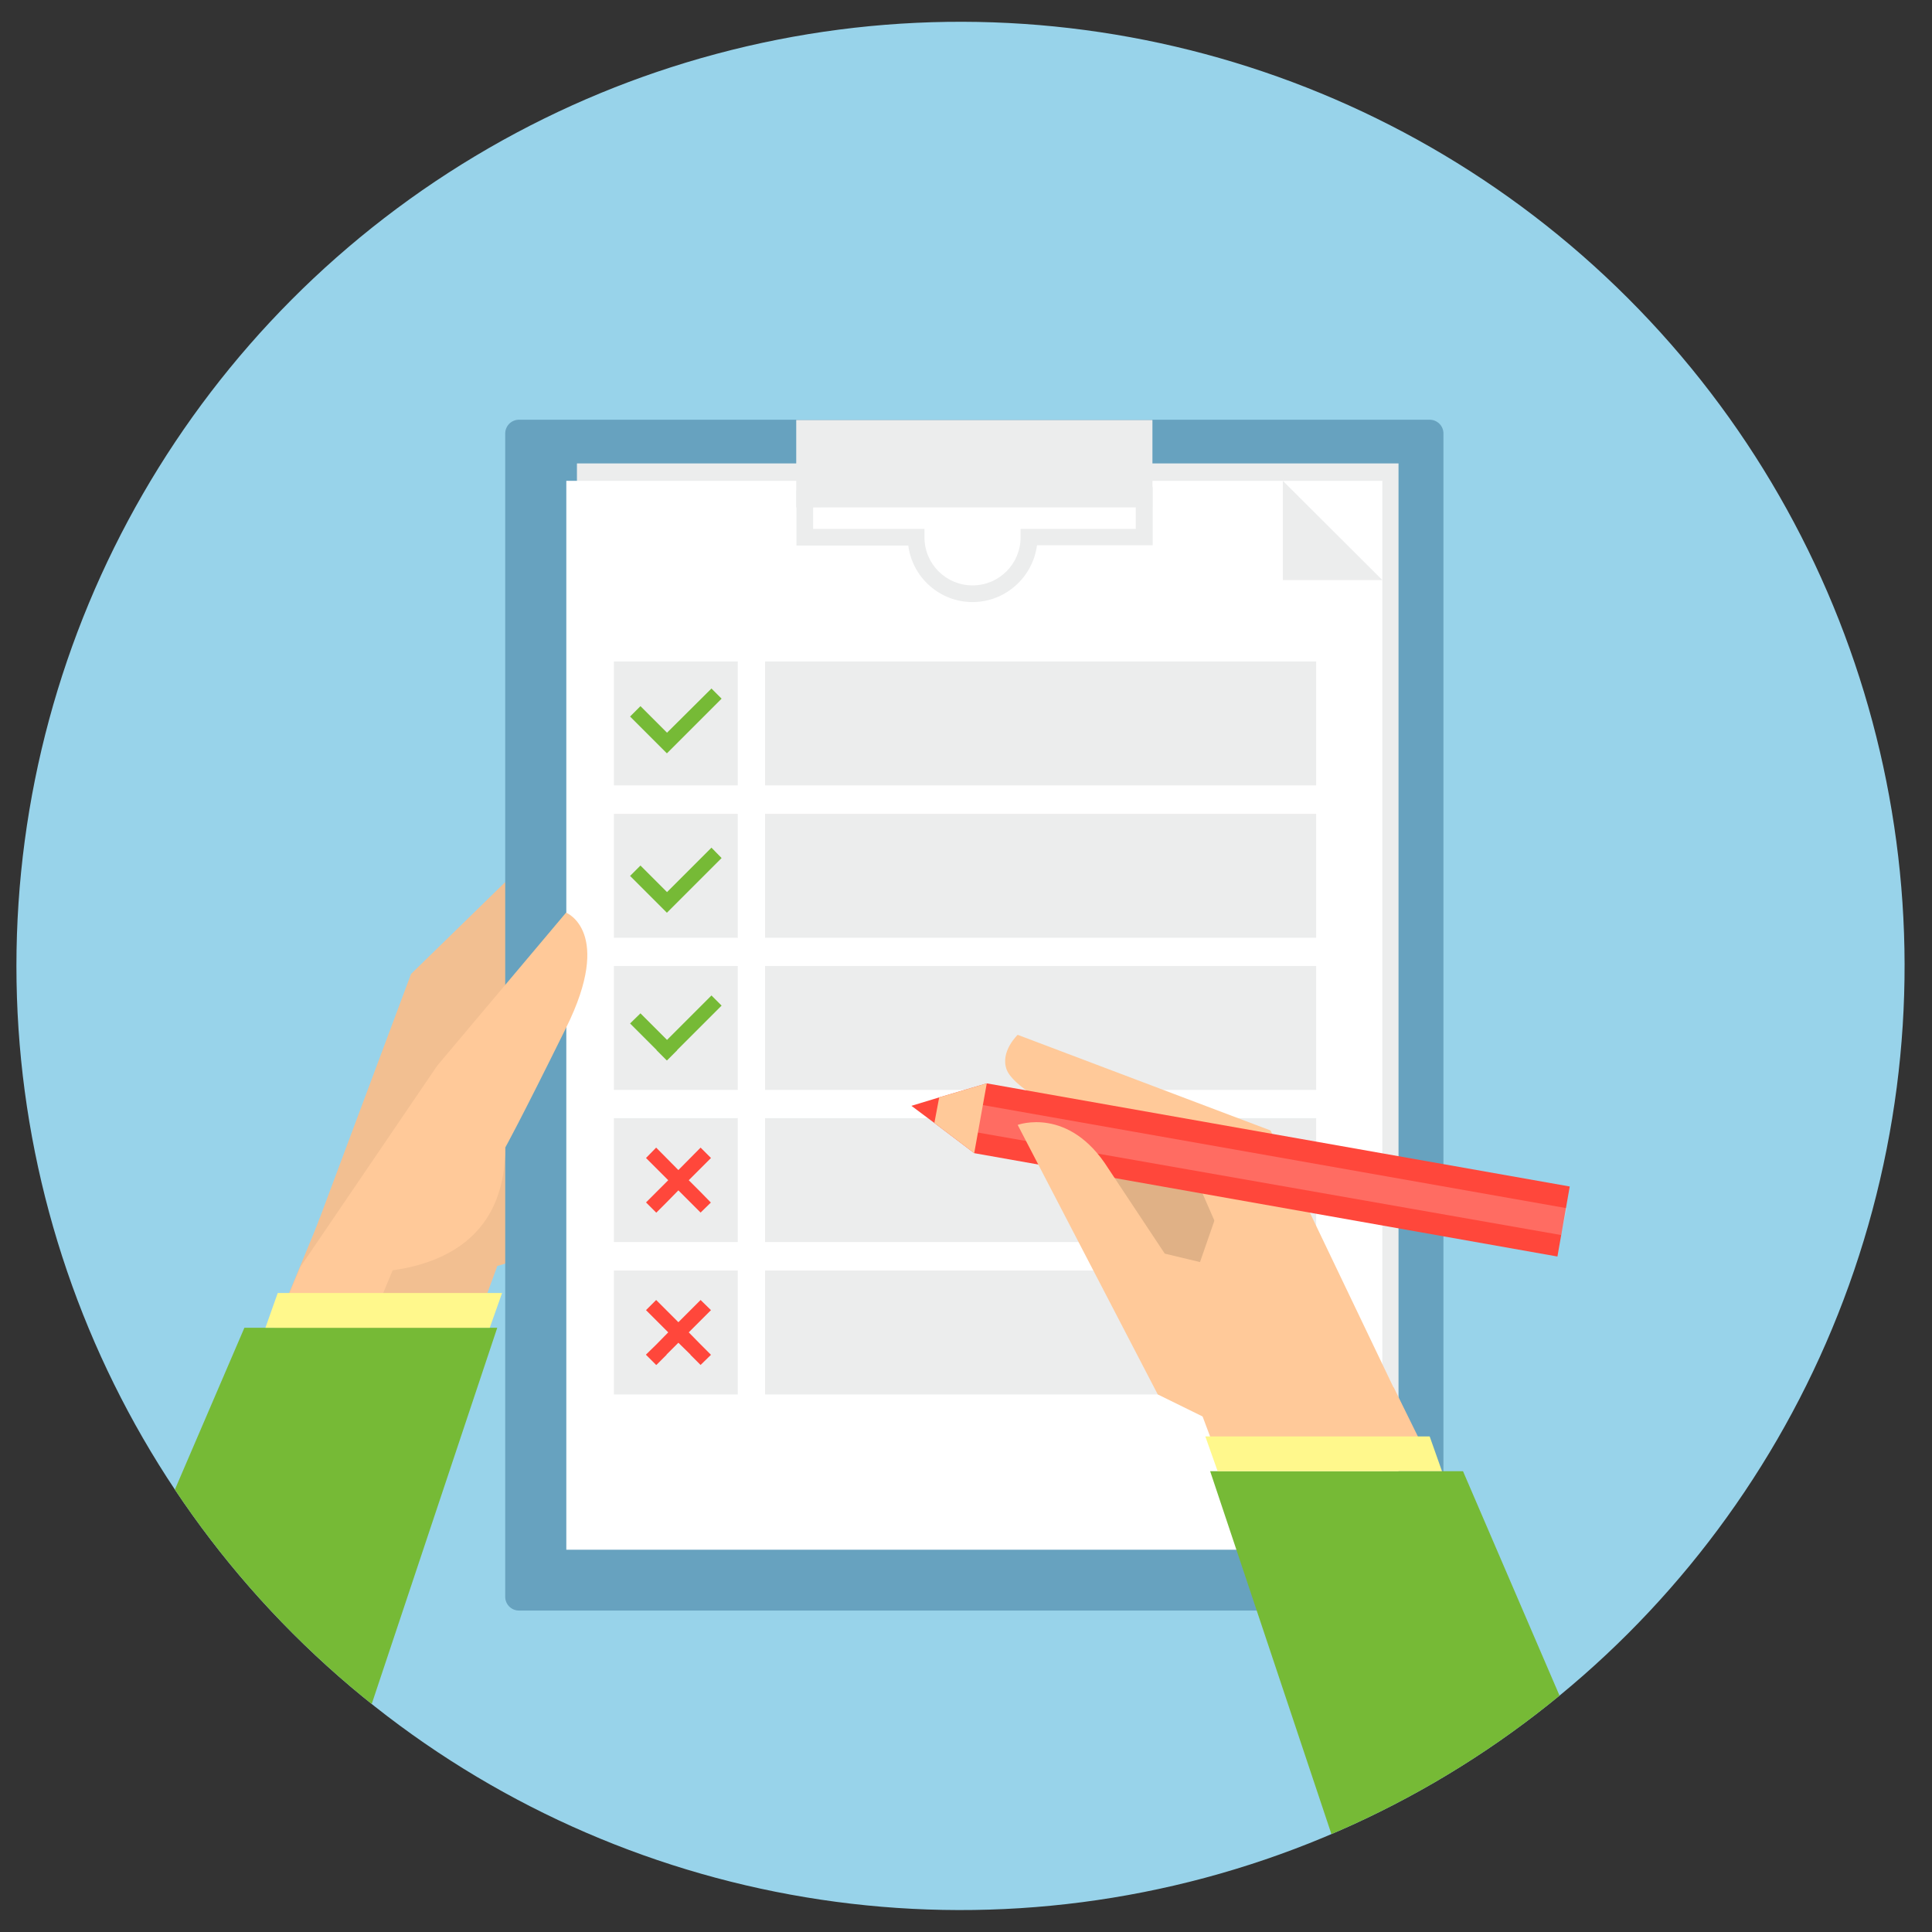 <?xml version="1.0" encoding="utf-8"?>
<!-- Generator: Adobe Illustrator 25.4.1, SVG Export Plug-In . SVG Version: 6.00 Build 0)  -->
<svg version="1.1" id="레이어_1" xmlns="http://www.w3.org/2000/svg" xmlns:xlink="http://www.w3.org/1999/xlink" x="0px"
	 y="0px" viewBox="0 0 800 800" style="enable-background:new 0 0 800 800;" xml:space="preserve">
<rect x="0" y="0" width="800" height="800" fill="#333333" stroke="none"/>
<style type="text/css">
	.st0{clip-path:url(#SVGID_00000080927958839599933420000006793546909347755429_);fill:#98D3EA;}
	.st1{clip-path:url(#SVGID_00000042732612925105386300000008789437064693500075_);fill:#F2BF91;}
	.st2{clip-path:url(#SVGID_00000147190723605762869850000000155417669906877362_);}
	.st3{fill:#67A2BF;}
	.st4{clip-path:url(#SVGID_00000023998089473226337290000002010739515310158216_);fill:#ECEDED;}
	.st5{clip-path:url(#SVGID_00000167386446843905599280000007620591293888052641_);fill:#F2BF91;}
	.st6{clip-path:url(#SVGID_00000108992861843228550160000010828148179017282432_);fill:#FFFFFF;}
	.st7{clip-path:url(#SVGID_00000161607481720014288680000008617025130100983680_);fill:#ECEDED;}
	.st8{clip-path:url(#SVGID_00000165226899862213309320000003370643562760840364_);fill:#ECEDED;}
	.st9{clip-path:url(#SVGID_00000070810226680940483040000017495491181953109664_);fill:#ECEDED;}
	.st10{clip-path:url(#SVGID_00000007390577810475440230000010535130311955925391_);fill:#ECEDED;}
	.st11{clip-path:url(#SVGID_00000062158511925772809760000008436692903637319573_);fill:#ECEDED;}
	.st12{clip-path:url(#SVGID_00000060014012815154987590000008739862368305553328_);fill:#ECEDED;}
	.st13{clip-path:url(#SVGID_00000002343681741443751580000016942958473527967647_);fill:#ECEDED;}
	.st14{clip-path:url(#SVGID_00000085236833309864343040000004858586488363495858_);fill:#ECEDED;}
	.st15{clip-path:url(#SVGID_00000150072797558171668470000011930256249968206210_);fill:#ECEDED;}
	.st16{clip-path:url(#SVGID_00000008870074529022331230000017226105905192445328_);fill:#ECEDED;}
	.st17{clip-path:url(#SVGID_00000046305238594314848600000010448350522766185359_);fill:#ECEDED;}
	.st18{clip-path:url(#SVGID_00000161630408924580703230000005256492951241149884_);fill:#76BA36;}
	.st19{clip-path:url(#SVGID_00000005255845756301366190000010694756678424401821_);fill:#76BA36;}
	.st20{clip-path:url(#SVGID_00000106855844096636074740000002508969857921245860_);fill:#76BA36;}
	.st21{clip-path:url(#SVGID_00000124134285650187604450000000362762832062151814_);fill:#FF473B;}
	.st22{clip-path:url(#SVGID_00000121998721825401498010000017245359882164856496_);fill:#FF473B;}
	.st23{clip-path:url(#SVGID_00000011014188838688510140000010645976149713127817_);fill:#FFC999;}
	.st24{clip-path:url(#SVGID_00000182523384553275364190000005755287827155077281_);fill:#FFC999;}
	.st25{clip-path:url(#SVGID_00000054260096076905655380000007364112405859063441_);fill:#76BA36;}
	.st26{clip-path:url(#SVGID_00000181798977707408443210000004848130487148348294_);fill:#FFF88C;}
	.st27{clip-path:url(#SVGID_00000026873574799584684280000002129627208913242796_);fill:#FFC999;}
	.st28{clip-path:url(#SVGID_00000117646844344196326180000006621724732155762598_);fill:#ECEDED;}
	.st29{clip-path:url(#SVGID_00000091718861721989066140000009990103685407733634_);fill:#ECEDED;}
	.st30{clip-path:url(#SVGID_00000119835794219320270740000011812241224646478489_);fill:#E0B186;}
	.st31{clip-path:url(#SVGID_00000036217546008755961630000007164453405947580338_);fill:#FF473B;}
	
		.st32{opacity:0.2;clip-path:url(#SVGID_00000017479383076428266080000012571323117563503021_);fill:#FFFFFF;enable-background:new    ;}
	.st33{clip-path:url(#SVGID_00000169518539963158139330000008345105865052915109_);fill:#FFC999;}
	.st34{clip-path:url(#SVGID_00000052063345096706962660000011838876171814852228_);fill:#FFC999;}
	.st35{clip-path:url(#SVGID_00000139999015614812549760000010611812595194837126_);fill:#76BA36;}
	.st36{clip-path:url(#SVGID_00000047782523082599164700000013307494426383292337_);fill:#FFF88C;}
	.st37{clip-path:url(#SVGID_00000057142454169536605500000016893140498912452248_);fill:#FFC999;}
</style>
<g id="BACKGROUND">
</g>
<g id="OBJECTS">
	<g>
		<g>
			<defs>
				
					<ellipse id="SVGID_1_" transform="matrix(0.707 -0.707 0.707 0.707 -166.343 398.412)" cx="397.8" cy="400" rx="391" ry="391"/>
			</defs>
			<clipPath id="SVGID_00000129926905996459933790000001975479636224033198_">
				<use xlink:href="#SVGID_1_"  style="overflow:visible;"/>
			</clipPath>
			
				<circle style="clip-path:url(#SVGID_00000129926905996459933790000001975479636224033198_);fill:#98D3EA;" cx="397.8" cy="400" r="391"/>
		</g>
		<g>
			<defs>
				
					<ellipse id="SVGID_00000065075388214688197610000005024033434556122814_" transform="matrix(0.707 -0.707 0.707 0.707 -166.343 398.412)" cx="397.8" cy="400" rx="391" ry="391"/>
			</defs>
			<clipPath id="SVGID_00000071552930610136798690000011876795133502592699_">
				<use xlink:href="#SVGID_00000065075388214688197610000005024033434556122814_"  style="overflow:visible;"/>
			</clipPath>
			<path style="clip-path:url(#SVGID_00000071552930610136798690000011876795133502592699_);fill:#F2BF91;" d="M234.5,340.6
				l-64.3,62.7l-47.3,126.5l76.5-4.4c0,0,17.5-1.3,25-13.2C231.9,500.2,234.5,340.6,234.5,340.6z"/>
		</g>
		<g>
			<defs>
				
					<ellipse id="SVGID_00000129928310393712622290000000187028312757741725_" transform="matrix(0.707 -0.707 0.707 0.707 -166.343 398.412)" cx="397.8" cy="400" rx="391" ry="391"/>
			</defs>
			<clipPath id="SVGID_00000127024814122142709310000005348424960592195971_">
				<use xlink:href="#SVGID_00000129928310393712622290000000187028312757741725_"  style="overflow:visible;"/>
			</clipPath>
			<g style="clip-path:url(#SVGID_00000127024814122142709310000005348424960592195971_);">
				<path class="st3" d="M214.9,666.9c-3.1,0-5.7-2.5-5.7-5.7V179.5c0-3.1,2.5-5.7,5.7-5.7H592c3.1,0,5.7,2.5,5.7,5.7v481.7
					c0,3.1-2.5,5.7-5.7,5.7H214.9z"/>
			</g>
		</g>
		<g>
			<defs>
				
					<ellipse id="SVGID_00000058590425804427924370000014833143653831287214_" transform="matrix(0.707 -0.707 0.707 0.707 -166.343 398.412)" cx="397.8" cy="400" rx="391" ry="391"/>
			</defs>
			<clipPath id="SVGID_00000032636083827095176890000018008865580219776139_">
				<use xlink:href="#SVGID_00000058590425804427924370000014833143653831287214_"  style="overflow:visible;"/>
			</clipPath>
			
				<rect x="238.9" y="191.9" style="clip-path:url(#SVGID_00000032636083827095176890000018008865580219776139_);fill:#ECEDED;" width="340.2" height="449.7"/>
		</g>
		<g>
			<defs>
				
					<ellipse id="SVGID_00000085932161479584876040000000689443721539545491_" transform="matrix(0.707 -0.707 0.707 0.707 -166.343 398.412)" cx="397.8" cy="400" rx="391" ry="391"/>
			</defs>
			<clipPath id="SVGID_00000069368022322221105250000006537215567871151753_">
				<use xlink:href="#SVGID_00000085932161479584876040000000689443721539545491_"  style="overflow:visible;"/>
			</clipPath>
			<polyline style="clip-path:url(#SVGID_00000069368022322221105250000006537215567871151753_);fill:#F2BF91;" points="
				131.6,506.6 81.3,628.4 167.6,628.4 205.9,524.3 132.4,504.4 			"/>
		</g>
		<g>
			<defs>
				
					<ellipse id="SVGID_00000177449527288416313890000010048002625531964594_" transform="matrix(0.707 -0.707 0.707 0.707 -166.343 398.412)" cx="397.8" cy="400" rx="391" ry="391"/>
			</defs>
			<clipPath id="SVGID_00000081625161304464606600000017666259928623732108_">
				<use xlink:href="#SVGID_00000177449527288416313890000010048002625531964594_"  style="overflow:visible;"/>
			</clipPath>
			
				<rect x="234.5" y="199.1" style="clip-path:url(#SVGID_00000081625161304464606600000017666259928623732108_);fill:#FFFFFF;" width="337.9" height="442.6"/>
		</g>
		<g>
			<defs>
				
					<ellipse id="SVGID_00000138532167722862846960000014939013319926902688_" transform="matrix(0.707 -0.707 0.707 0.707 -166.343 398.412)" cx="397.8" cy="400" rx="391" ry="391"/>
			</defs>
			<clipPath id="SVGID_00000036932426074143393680000007084375654704887186_">
				<use xlink:href="#SVGID_00000138532167722862846960000014939013319926902688_"  style="overflow:visible;"/>
			</clipPath>
			
				<rect x="329.7" y="173.9" style="clip-path:url(#SVGID_00000036932426074143393680000007084375654704887186_);fill:#ECEDED;" width="147.5" height="36.2"/>
		</g>
		<g>
			<defs>
				
					<ellipse id="SVGID_00000042720852420047082040000005529962933798522270_" transform="matrix(0.707 -0.707 0.707 0.707 -166.343 398.412)" cx="397.8" cy="400" rx="391" ry="391"/>
			</defs>
			<clipPath id="SVGID_00000155124638080442841470000007736702981733571729_">
				<use xlink:href="#SVGID_00000042720852420047082040000005529962933798522270_"  style="overflow:visible;"/>
			</clipPath>
			
				<rect x="316.8" y="273.9" style="clip-path:url(#SVGID_00000155124638080442841470000007736702981733571729_);fill:#ECEDED;" width="228.2" height="51.3"/>
		</g>
		<g>
			<defs>
				
					<ellipse id="SVGID_00000182502269322473435300000014418389980642887829_" transform="matrix(0.707 -0.707 0.707 0.707 -166.343 398.412)" cx="397.8" cy="400" rx="391" ry="391"/>
			</defs>
			<clipPath id="SVGID_00000027598716535541931900000016933012345898991501_">
				<use xlink:href="#SVGID_00000182502269322473435300000014418389980642887829_"  style="overflow:visible;"/>
			</clipPath>
			
				<rect x="254.2" y="273.9" style="clip-path:url(#SVGID_00000027598716535541931900000016933012345898991501_);fill:#ECEDED;" width="51.3" height="51.3"/>
		</g>
		<g>
			<defs>
				
					<ellipse id="SVGID_00000122698569381405013520000003478491015862299027_" transform="matrix(0.707 -0.707 0.707 0.707 -166.343 398.412)" cx="397.8" cy="400" rx="391" ry="391"/>
			</defs>
			<clipPath id="SVGID_00000099658983785549677740000018440599157195226499_">
				<use xlink:href="#SVGID_00000122698569381405013520000003478491015862299027_"  style="overflow:visible;"/>
			</clipPath>
			
				<rect x="316.8" y="337" style="clip-path:url(#SVGID_00000099658983785549677740000018440599157195226499_);fill:#ECEDED;" width="228.2" height="51.3"/>
		</g>
		<g>
			<defs>
				
					<ellipse id="SVGID_00000116227672798277394960000009897811951595685248_" transform="matrix(0.707 -0.707 0.707 0.707 -166.343 398.412)" cx="397.8" cy="400" rx="391" ry="391"/>
			</defs>
			<clipPath id="SVGID_00000068662381325324182760000016774198076244642227_">
				<use xlink:href="#SVGID_00000116227672798277394960000009897811951595685248_"  style="overflow:visible;"/>
			</clipPath>
			
				<rect x="254.2" y="337" style="clip-path:url(#SVGID_00000068662381325324182760000016774198076244642227_);fill:#ECEDED;" width="51.3" height="51.3"/>
		</g>
		<g>
			<defs>
				
					<ellipse id="SVGID_00000008117642476222053130000004357694539580005521_" transform="matrix(0.707 -0.707 0.707 0.707 -166.343 398.412)" cx="397.8" cy="400" rx="391" ry="391"/>
			</defs>
			<clipPath id="SVGID_00000183233431086896254220000000557864649662381225_">
				<use xlink:href="#SVGID_00000008117642476222053130000004357694539580005521_"  style="overflow:visible;"/>
			</clipPath>
			
				<rect x="316.8" y="400" style="clip-path:url(#SVGID_00000183233431086896254220000000557864649662381225_);fill:#ECEDED;" width="228.2" height="51.3"/>
		</g>
		<g>
			<defs>
				
					<ellipse id="SVGID_00000119115404675180786850000008815284824696954281_" transform="matrix(0.707 -0.707 0.707 0.707 -166.343 398.412)" cx="397.8" cy="400" rx="391" ry="391"/>
			</defs>
			<clipPath id="SVGID_00000072274497878876201290000004545715401086613925_">
				<use xlink:href="#SVGID_00000119115404675180786850000008815284824696954281_"  style="overflow:visible;"/>
			</clipPath>
			
				<rect x="254.2" y="400" style="clip-path:url(#SVGID_00000072274497878876201290000004545715401086613925_);fill:#ECEDED;" width="51.3" height="51.3"/>
		</g>
		<g>
			<defs>
				
					<ellipse id="SVGID_00000151541420552606583740000001148522538841496984_" transform="matrix(0.707 -0.707 0.707 0.707 -166.343 398.412)" cx="397.8" cy="400" rx="391" ry="391"/>
			</defs>
			<clipPath id="SVGID_00000070084926028438254570000016467937461350101649_">
				<use xlink:href="#SVGID_00000151541420552606583740000001148522538841496984_"  style="overflow:visible;"/>
			</clipPath>
			
				<rect x="316.8" y="463" style="clip-path:url(#SVGID_00000070084926028438254570000016467937461350101649_);fill:#ECEDED;" width="228.2" height="51.3"/>
		</g>
		<g>
			<defs>
				
					<ellipse id="SVGID_00000053537388391067694600000007410807826930487947_" transform="matrix(0.707 -0.707 0.707 0.707 -166.343 398.412)" cx="397.8" cy="400" rx="391" ry="391"/>
			</defs>
			<clipPath id="SVGID_00000044178460517280596990000016662658381903316641_">
				<use xlink:href="#SVGID_00000053537388391067694600000007410807826930487947_"  style="overflow:visible;"/>
			</clipPath>
			
				<rect x="254.2" y="463" style="clip-path:url(#SVGID_00000044178460517280596990000016662658381903316641_);fill:#ECEDED;" width="51.3" height="51.3"/>
		</g>
		<g>
			<defs>
				
					<ellipse id="SVGID_00000152971218061719485780000013983877319439322292_" transform="matrix(0.707 -0.707 0.707 0.707 -166.343 398.412)" cx="397.8" cy="400" rx="391" ry="391"/>
			</defs>
			<clipPath id="SVGID_00000129891321448839862640000017115862118809094303_">
				<use xlink:href="#SVGID_00000152971218061719485780000013983877319439322292_"  style="overflow:visible;"/>
			</clipPath>
			
				<rect x="316.8" y="526.1" style="clip-path:url(#SVGID_00000129891321448839862640000017115862118809094303_);fill:#ECEDED;" width="228.2" height="51.3"/>
		</g>
		<g>
			<defs>
				
					<ellipse id="SVGID_00000171699511542395191590000011374681652185826744_" transform="matrix(0.707 -0.707 0.707 0.707 -166.343 398.412)" cx="397.8" cy="400" rx="391" ry="391"/>
			</defs>
			<clipPath id="SVGID_00000072269637027442906170000005157293187854182279_">
				<use xlink:href="#SVGID_00000171699511542395191590000011374681652185826744_"  style="overflow:visible;"/>
			</clipPath>
			
				<rect x="254.2" y="526.1" style="clip-path:url(#SVGID_00000072269637027442906170000005157293187854182279_);fill:#ECEDED;" width="51.3" height="51.3"/>
		</g>
		<g>
			<defs>
				
					<ellipse id="SVGID_00000114768344053123898870000003771118898620321161_" transform="matrix(0.707 -0.707 0.707 0.707 -166.343 398.412)" cx="397.8" cy="400" rx="391" ry="391"/>
			</defs>
			<clipPath id="SVGID_00000022537379283875878770000012931013920095539859_">
				<use xlink:href="#SVGID_00000114768344053123898870000003771118898620321161_"  style="overflow:visible;"/>
			</clipPath>
			<polygon style="clip-path:url(#SVGID_00000022537379283875878770000012931013920095539859_);fill:#76BA36;" points="298.8,289.3 
				294.6,285.1 276.2,303.4 265.2,292.4 260.9,296.7 271.9,307.7 271.9,307.7 276.1,311.9 276.2,311.9 276.2,311.9 280.4,307.7 
				280.4,307.7 			"/>
		</g>
		<g>
			<defs>
				
					<ellipse id="SVGID_00000075845913457113849690000012293904706575024283_" transform="matrix(0.707 -0.707 0.707 0.707 -166.343 398.412)" cx="397.8" cy="400" rx="391" ry="391"/>
			</defs>
			<clipPath id="SVGID_00000132079638570491130790000006441796780982256575_">
				<use xlink:href="#SVGID_00000075845913457113849690000012293904706575024283_"  style="overflow:visible;"/>
			</clipPath>
			<polygon style="clip-path:url(#SVGID_00000132079638570491130790000006441796780982256575_);fill:#76BA36;" points="298.8,355.3 
				294.6,351 276.2,369.4 265.2,358.4 260.9,362.7 271.9,373.7 271.9,373.7 276.1,377.9 276.2,377.9 276.2,377.9 280.4,373.7 
				280.4,373.7 			"/>
		</g>
		<g>
			<defs>
				
					<ellipse id="SVGID_00000119804652910205640780000009126774702778571679_" transform="matrix(0.707 -0.707 0.707 0.707 -166.343 398.412)" cx="397.8" cy="400" rx="391" ry="391"/>
			</defs>
			<clipPath id="SVGID_00000056413911908298385190000004414979575991741887_">
				<use xlink:href="#SVGID_00000119804652910205640780000009126774702778571679_"  style="overflow:visible;"/>
			</clipPath>
			<polygon style="clip-path:url(#SVGID_00000056413911908298385190000004414979575991741887_);fill:#76BA36;" points="298.8,416.4 
				294.6,412.2 276.2,430.6 265.2,419.6 260.9,423.8 271.9,434.8 271.9,434.9 276.1,439.1 276.2,439 276.2,439.1 280.4,434.9 
				280.4,434.8 			"/>
		</g>
		<g>
			<defs>
				
					<ellipse id="SVGID_00000150822601455186653740000008019395217689508006_" transform="matrix(0.707 -0.707 0.707 0.707 -166.343 398.412)" cx="397.8" cy="400" rx="391" ry="391"/>
			</defs>
			<clipPath id="SVGID_00000036946142258320698180000004943287028626262961_">
				<use xlink:href="#SVGID_00000150822601455186653740000008019395217689508006_"  style="overflow:visible;"/>
			</clipPath>
			<polygon style="clip-path:url(#SVGID_00000036946142258320698180000004943287028626262961_);fill:#FF473B;" points="290.1,493.6 
				285.2,488.7 294.4,479.5 290.1,475.2 280.9,484.5 271.7,475.2 267.5,479.5 276.7,488.7 271.8,493.6 267.5,497.9 267.5,497.9 
				271.7,502.1 271.8,502.1 271.8,502.1 276,497.9 276,497.9 280.9,492.9 285.9,497.9 285.9,497.9 290.1,502.1 290.1,502.1 
				290.1,502.1 294.4,497.9 294.3,497.9 			"/>
		</g>
		<g>
			<defs>
				
					<ellipse id="SVGID_00000141452463726498798290000000439173775757860999_" transform="matrix(0.707 -0.707 0.707 0.707 -166.343 398.412)" cx="397.8" cy="400" rx="391" ry="391"/>
			</defs>
			<clipPath id="SVGID_00000022541853665418157100000003992630470945100462_">
				<use xlink:href="#SVGID_00000141452463726498798290000000439173775757860999_"  style="overflow:visible;"/>
			</clipPath>
			<polygon style="clip-path:url(#SVGID_00000022541853665418157100000003992630470945100462_);fill:#FF473B;" points="290.1,556.7 
				285.2,551.7 294.4,542.5 290.1,538.3 280.9,547.5 271.7,538.3 267.5,542.5 276.7,551.7 271.8,556.7 267.5,560.9 267.5,561 
				271.7,565.2 271.8,565.1 271.8,565.2 276,561 276,560.9 280.9,556 285.9,560.9 285.9,561 290.1,565.2 290.1,565.1 290.1,565.2 
				294.4,561 294.3,560.9 			"/>
		</g>
		<g>
			<defs>
				
					<ellipse id="SVGID_00000049209137848912989370000017478003591347101334_" transform="matrix(0.707 -0.707 0.707 0.707 -166.343 398.412)" cx="397.8" cy="400" rx="391" ry="391"/>
			</defs>
			<clipPath id="SVGID_00000171711729389969350180000002049805496471356587_">
				<use xlink:href="#SVGID_00000049209137848912989370000017478003591347101334_"  style="overflow:visible;"/>
			</clipPath>
			<path style="clip-path:url(#SVGID_00000171711729389969350180000002049805496471356587_);fill:#FFC999;" d="M209.2,475.2
				c0,0,5.5-9.7,25.2-49.6c19.8-39.9,0-47.7,0-47.7l-53.3,63.3l-57,83.8C124.2,525,209.2,542.5,209.2,475.2z"/>
		</g>
		<g>
			<defs>
				
					<ellipse id="SVGID_00000055706025644341866560000003798481399922892417_" transform="matrix(0.707 -0.707 0.707 0.707 -166.343 398.412)" cx="397.8" cy="400" rx="391" ry="391"/>
			</defs>
			<clipPath id="SVGID_00000059306356107576764450000009352977710308231833_">
				<use xlink:href="#SVGID_00000055706025644341866560000003798481399922892417_"  style="overflow:visible;"/>
			</clipPath>
			<polygon style="clip-path:url(#SVGID_00000059306356107576764450000009352977710308231833_);fill:#FFC999;" points="163,525 
				124.2,525 81.3,628.4 120.1,628.4 			"/>
		</g>
		<g>
			<defs>
				
					<ellipse id="SVGID_00000076577124346424425600000011008743298639611550_" transform="matrix(0.707 -0.707 0.707 0.707 -166.343 398.412)" cx="397.8" cy="400" rx="391" ry="391"/>
			</defs>
			<clipPath id="SVGID_00000117653748846880667000000010989075914118802083_">
				<use xlink:href="#SVGID_00000076577124346424425600000011008743298639611550_"  style="overflow:visible;"/>
			</clipPath>
			<polygon style="clip-path:url(#SVGID_00000117653748846880667000000010989075914118802083_);fill:#76BA36;" points="138.1,753 
				13.9,753 101.2,549.8 205.9,549.8 			"/>
		</g>
		<g>
			<defs>
				
					<ellipse id="SVGID_00000141451476556706068410000004700010780024752808_" transform="matrix(0.707 -0.707 0.707 0.707 -166.343 398.412)" cx="397.8" cy="400" rx="391" ry="391"/>
			</defs>
			<clipPath id="SVGID_00000172419321029629266500000013571484881279027082_">
				<use xlink:href="#SVGID_00000141451476556706068410000004700010780024752808_"  style="overflow:visible;"/>
			</clipPath>
			<polygon style="clip-path:url(#SVGID_00000172419321029629266500000013571484881279027082_);fill:#FFF88C;" points="207.9,535.4 
				115,535.4 109.9,549.8 202.8,549.8 			"/>
		</g>
		<g>
			<defs>
				
					<ellipse id="SVGID_00000024699695627615939810000017809616118907116474_" transform="matrix(0.707 -0.707 0.707 0.707 -166.343 398.412)" cx="397.8" cy="400" rx="391" ry="391"/>
			</defs>
			<clipPath id="SVGID_00000008835922895358765190000012019105562616811412_">
				<use xlink:href="#SVGID_00000024699695627615939810000017809616118907116474_"  style="overflow:visible;"/>
			</clipPath>
			<path style="clip-path:url(#SVGID_00000008835922895358765190000012019105562616811412_);fill:#FFC999;" d="M421.4,428.5
				l104.7,39.6l58,121.2l-76.5-4.4c0,0-17.5-1.3-25-13.2c-5.8-9.1-31.9-76.9-47.1-113.7c0,0-16.2-8.3-18.7-15.2
				C414.1,435.4,421.4,428.5,421.4,428.5z"/>
		</g>
		<g>
			<defs>
				
					<ellipse id="SVGID_00000179626460066771956620000010457426336698654617_" transform="matrix(0.707 -0.707 0.707 0.707 -166.343 398.412)" cx="397.8" cy="400" rx="391" ry="391"/>
			</defs>
			<clipPath id="SVGID_00000096780457765265227280000013060733364711738030_">
				<use xlink:href="#SVGID_00000179626460066771956620000010457426336698654617_"  style="overflow:visible;"/>
			</clipPath>
			<path style="clip-path:url(#SVGID_00000096780457765265227280000013060733364711738030_);fill:#ECEDED;" d="M402.7,249.3
				c-13.6,0-24.9-10.2-26.6-23.4h-46.3v-22.9l54.9-0.5c5-4.5,11.3-7,18.1-7c6.6,0,12.8,2.4,17.7,6.7l56.8-0.5v24.1h-47.9
				C427.6,239.1,416.3,249.3,402.7,249.3z M336.7,219h46.1v3.5c0,11,8.9,19.9,19.9,19.9c11,0,19.9-8.9,19.9-19.9V219h47.7v-10.1
				l-52.6,0.4l-1-1c-3.7-3.7-8.7-5.7-14-5.7c-5.4,0-10.4,2.1-14.2,6l-1,1l-50.8,0.4L336.7,219L336.7,219z"/>
		</g>
		<g>
			<defs>
				
					<ellipse id="SVGID_00000183227161883350102010000010599114272765910658_" transform="matrix(0.707 -0.707 0.707 0.707 -166.343 398.412)" cx="397.8" cy="400" rx="391" ry="391"/>
			</defs>
			<clipPath id="SVGID_00000060717897602457321170000005969589925961520771_">
				<use xlink:href="#SVGID_00000183227161883350102010000010599114272765910658_"  style="overflow:visible;"/>
			</clipPath>
			<polygon style="clip-path:url(#SVGID_00000060717897602457321170000005969589925961520771_);fill:#ECEDED;" points="572.4,240.2 
				531.2,240.2 531.2,199.1 			"/>
		</g>
		<g>
			<defs>
				
					<ellipse id="SVGID_00000058570494246020197180000013665402416712834974_" transform="matrix(0.707 -0.707 0.707 0.707 -166.343 398.412)" cx="397.8" cy="400" rx="391" ry="391"/>
			</defs>
			<clipPath id="SVGID_00000082350724193227879450000008798613633059677878_">
				<use xlink:href="#SVGID_00000058570494246020197180000013665402416712834974_"  style="overflow:visible;"/>
			</clipPath>
			<polygon style="clip-path:url(#SVGID_00000082350724193227879450000008798613633059677878_);fill:#E0B186;" points="435.5,457.9 
				490.6,477.4 511.9,526.1 457.4,529.5 			"/>
		</g>
		<g>
			<defs>
				
					<ellipse id="SVGID_00000063600053901794110030000001475204782773392574_" transform="matrix(0.707 -0.707 0.707 0.707 -166.343 398.412)" cx="397.8" cy="400" rx="391" ry="391"/>
			</defs>
			<clipPath id="SVGID_00000076594011654433612060000000450048703601664679_">
				<use xlink:href="#SVGID_00000063600053901794110030000001475204782773392574_"  style="overflow:visible;"/>
			</clipPath>
			<polygon style="clip-path:url(#SVGID_00000076594011654433612060000000450048703601664679_);fill:#FF473B;" points="650,491.3 
				644.9,520.3 403.4,477.5 386.9,465 377.4,457.9 388.9,454.4 408.6,448.6 408.6,448.6 			"/>
		</g>
		<g>
			<defs>
				
					<ellipse id="SVGID_00000088115768251189460040000009344245525251657360_" transform="matrix(0.707 -0.707 0.707 0.707 -166.343 398.412)" cx="397.8" cy="400" rx="391" ry="391"/>
			</defs>
			<clipPath id="SVGID_00000119079210865419658200000002863214771909087656_">
				<use xlink:href="#SVGID_00000088115768251189460040000009344245525251657360_"  style="overflow:visible;"/>
			</clipPath>
			
				<polygon style="opacity:0.2;clip-path:url(#SVGID_00000119079210865419658200000002863214771909087656_);fill:#FFFFFF;enable-background:new    ;" points="
				648.8,500.3 646.4,511.4 403.4,468.7 403.7,457 			"/>
		</g>
		<g>
			<defs>
				
					<ellipse id="SVGID_00000034770204398991850590000018213909660071408538_" transform="matrix(0.707 -0.707 0.707 0.707 -166.343 398.412)" cx="397.8" cy="400" rx="391" ry="391"/>
			</defs>
			<clipPath id="SVGID_00000031191192669483758560000011111783659730498735_">
				<use xlink:href="#SVGID_00000034770204398991850590000018213909660071408538_"  style="overflow:visible;"/>
			</clipPath>
			<path style="clip-path:url(#SVGID_00000031191192669483758560000011111783659730498735_);fill:#FFC999;" d="M503.6,589.3
				l-24.2-11.9l-58-111.6c0,0,21.2-7.9,37.5,18l23.4,35.3l14.6,3.5l9.3-26.8l21,39.6L503.6,589.3z"/>
		</g>
		<g>
			<defs>
				
					<ellipse id="SVGID_00000093172234567447806410000000551550126628905361_" transform="matrix(0.707 -0.707 0.707 0.707 -166.343 398.412)" cx="397.8" cy="400" rx="391" ry="391"/>
			</defs>
			<clipPath id="SVGID_00000049904646763742300920000009198437858337237413_">
				<use xlink:href="#SVGID_00000093172234567447806410000000551550126628905361_"  style="overflow:visible;"/>
			</clipPath>
			<polygon style="clip-path:url(#SVGID_00000049904646763742300920000009198437858337237413_);fill:#FFC999;" points="496.2,581.8 
				502.6,598.9 588.1,596.8 577.1,574.5 			"/>
		</g>
		<g>
			<defs>
				
					<ellipse id="SVGID_00000152945627081356009050000008961886559029300152_" transform="matrix(0.707 -0.707 0.707 0.707 -166.343 398.412)" cx="397.8" cy="400" rx="391" ry="391"/>
			</defs>
			<clipPath id="SVGID_00000160891001118082817910000009384990291327471242_">
				<use xlink:href="#SVGID_00000152945627081356009050000008961886559029300152_"  style="overflow:visible;"/>
			</clipPath>
			<polygon style="clip-path:url(#SVGID_00000160891001118082817910000009384990291327471242_);fill:#76BA36;" points="569,812.4 
				693.2,812.4 605.8,609.2 501.1,609.2 			"/>
		</g>
		<g>
			<defs>
				
					<ellipse id="SVGID_00000107587551577257650240000010008671161846608520_" transform="matrix(0.707 -0.707 0.707 0.707 -166.343 398.412)" cx="397.8" cy="400" rx="391" ry="391"/>
			</defs>
			<clipPath id="SVGID_00000046317205251783569420000015412606829297962930_">
				<use xlink:href="#SVGID_00000107587551577257650240000010008671161846608520_"  style="overflow:visible;"/>
			</clipPath>
			<polygon style="clip-path:url(#SVGID_00000046317205251783569420000015412606829297962930_);fill:#FFF88C;" points="499.1,594.8 
				592,594.8 597.1,609.2 504.2,609.2 			"/>
		</g>
		<g>
			<defs>
				
					<ellipse id="SVGID_00000097500954035107251240000009665350206873757325_" transform="matrix(0.707 -0.707 0.707 0.707 -166.343 398.412)" cx="397.8" cy="400" rx="391" ry="391"/>
			</defs>
			<clipPath id="SVGID_00000084498591307060650770000005930250111400271023_">
				<use xlink:href="#SVGID_00000097500954035107251240000009665350206873757325_"  style="overflow:visible;"/>
			</clipPath>
			<polygon style="clip-path:url(#SVGID_00000084498591307060650770000005930250111400271023_);fill:#FFC999;" points="408.6,448.6 
				403.4,477.5 386.9,465 388.9,454.4 408.6,448.6 			"/>
		</g>
	</g>
</g>
</svg>
